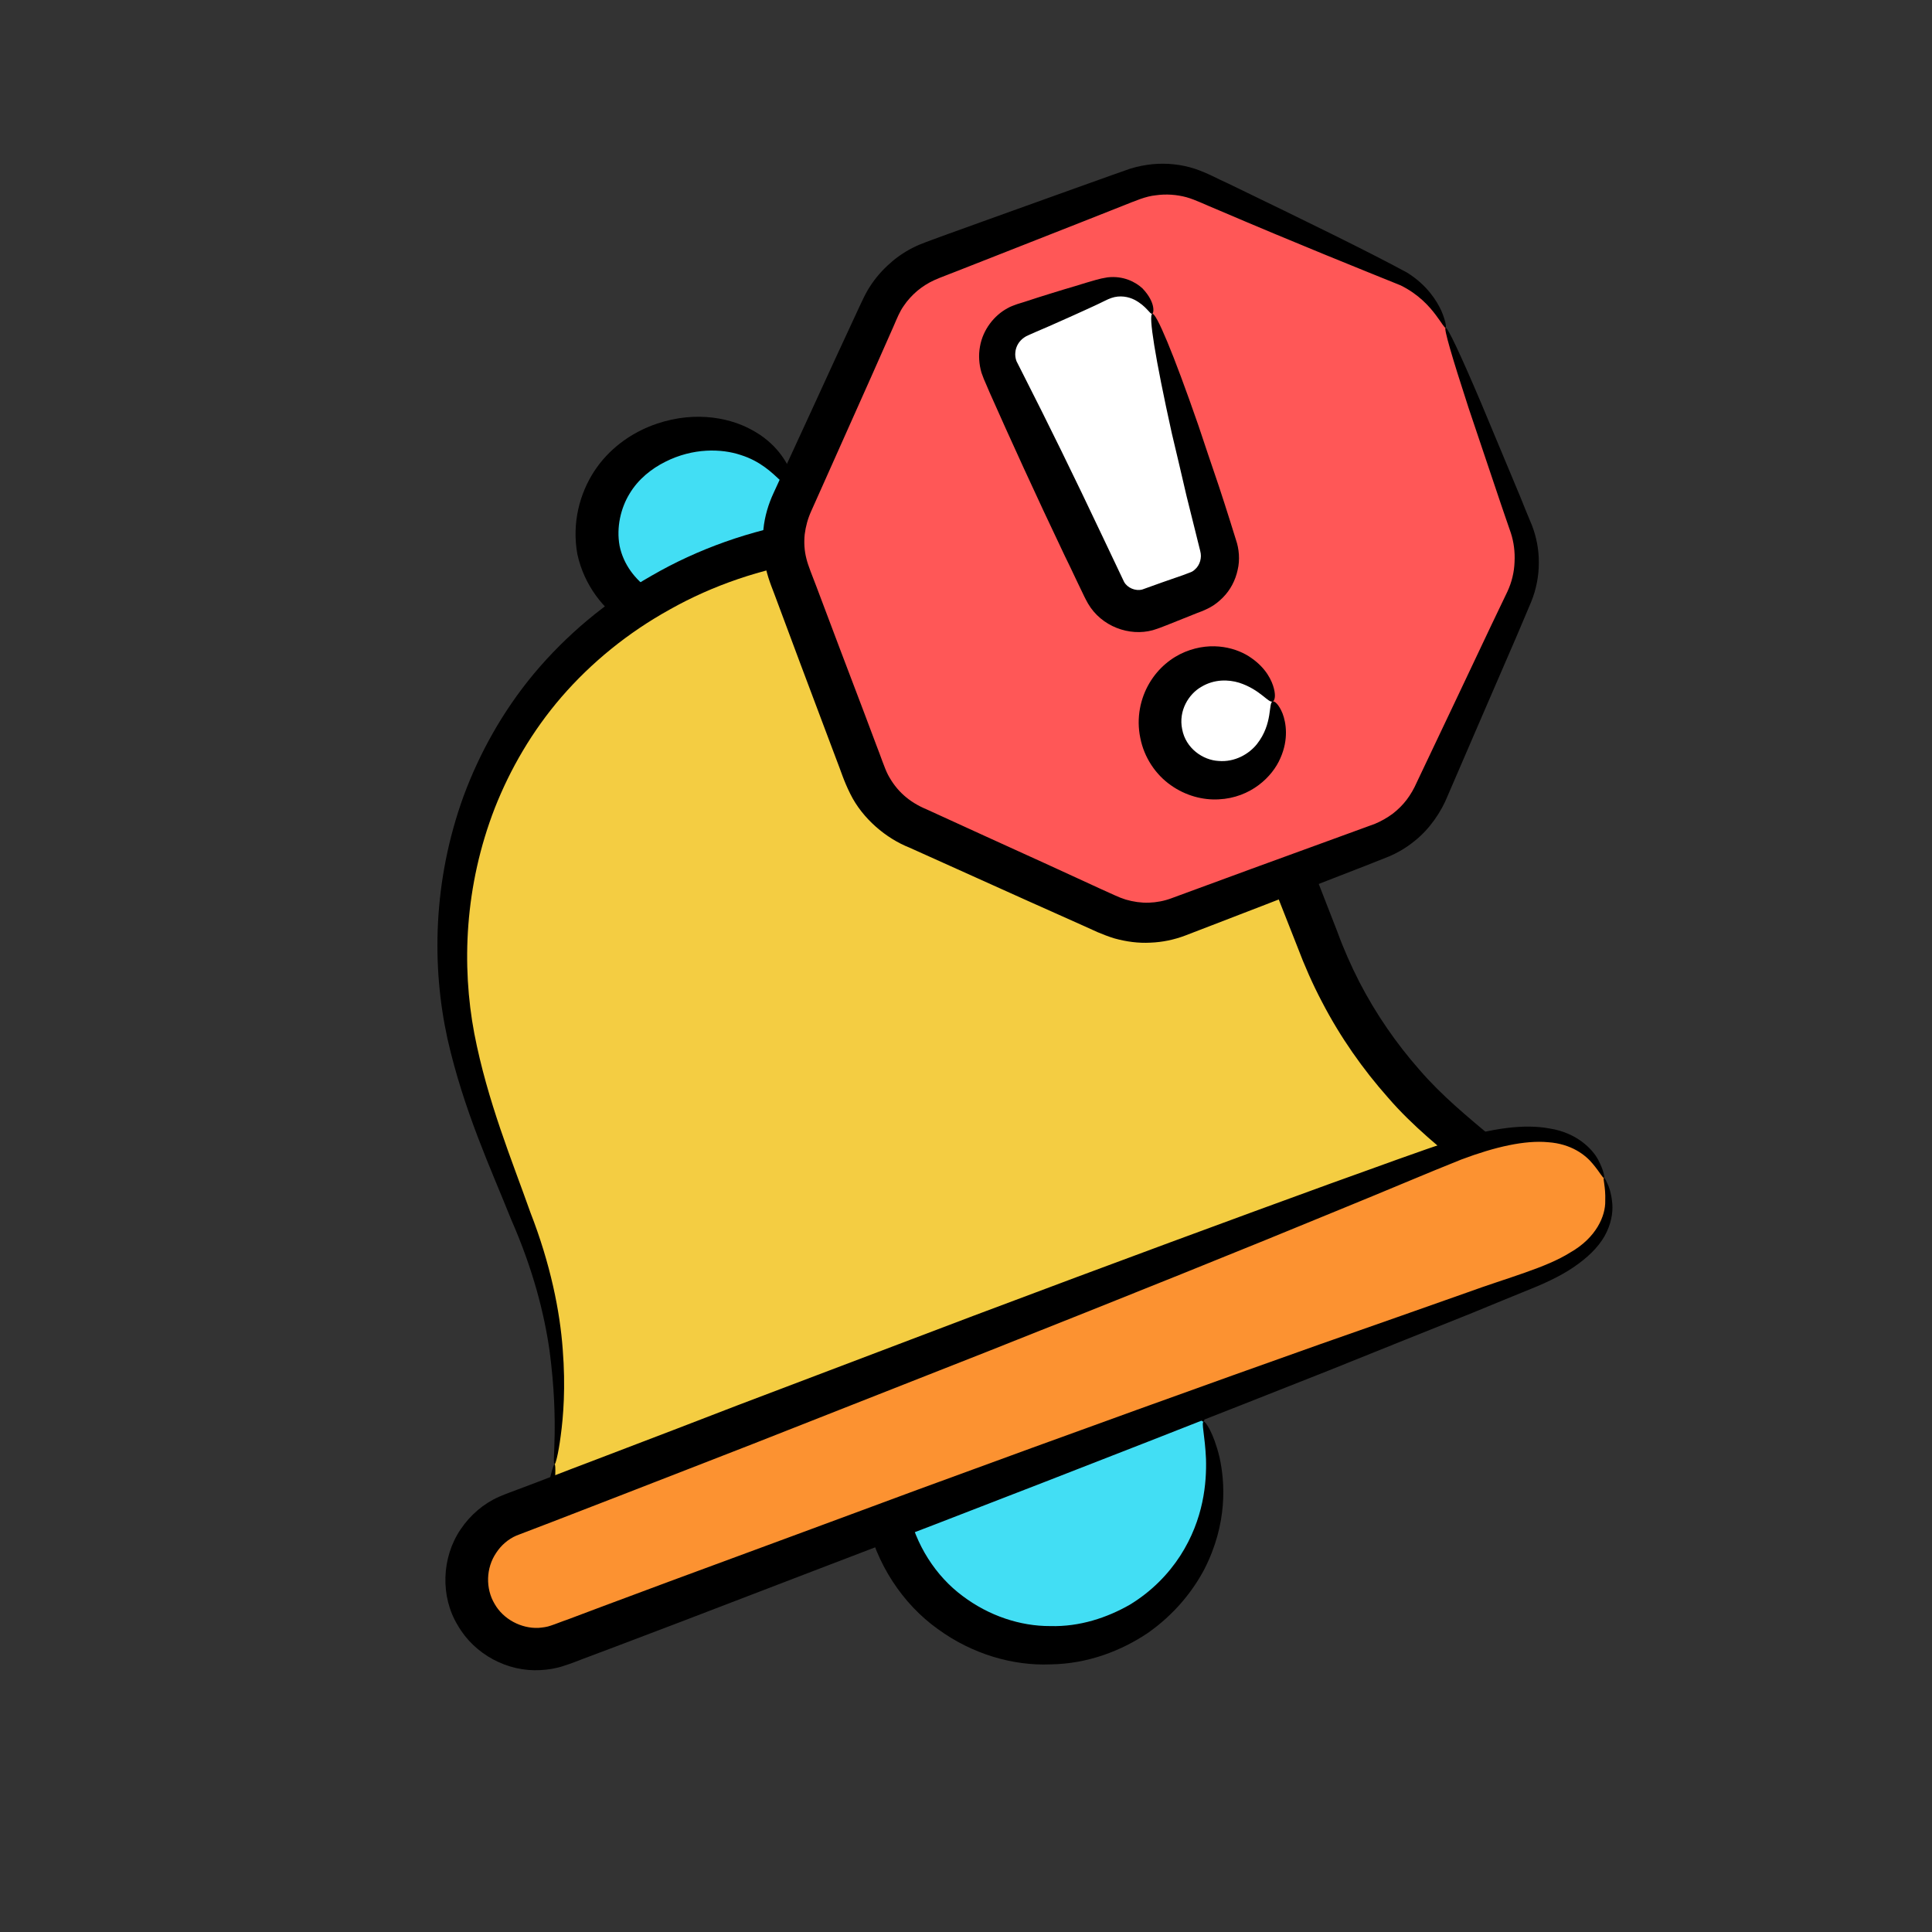 <svg width="86" height="86" viewBox="0 0 86 86" fill="none" xmlns="http://www.w3.org/2000/svg">
<rect x="0" y="0" width="86" height="86" fill="#333333" stroke="none"/>
<g id="notification-alert 1" clip-path="url(#clip0_13009_491)">
<g id="Group">
<g id="Group_2">
<g id="Group_3">
<path id="Vector" d="M53.581 63.282C55.015 67.091 53.098 71.338 49.289 72.772C45.471 74.209 41.229 72.28 39.795 68.471C38.365 64.671 40.285 60.433 44.104 58.996C47.913 57.562 52.151 59.482 53.581 63.282Z" fill="#42DEF4"/>
</g>
<g id="Group_4">
<g id="Group_5">
<path id="Vector_2" d="M53.581 63.282C53.478 63.321 53.276 62.926 52.744 62.251C52.228 61.59 51.355 60.604 49.832 59.906C48.356 59.222 46.115 58.89 43.89 60.017C42.803 60.565 41.768 61.477 41.085 62.728C40.398 63.97 40.089 65.561 40.416 67.169C40.753 68.773 41.661 70.162 42.846 71.041C44.026 71.932 45.426 72.388 46.749 72.382C48.067 72.42 49.288 72.003 50.282 71.437C51.266 70.842 52.017 70.057 52.537 69.252C53.589 67.617 53.713 65.989 53.683 64.943C53.636 63.881 53.465 63.315 53.581 63.282C53.647 63.257 54.014 63.749 54.284 64.866C54.529 65.97 54.656 67.814 53.602 69.867C53.071 70.868 52.246 71.884 51.087 72.694C49.927 73.472 48.44 74.064 46.76 74.087C45.098 74.157 43.278 73.635 41.744 72.513C40.196 71.408 38.988 69.619 38.561 67.546C38.126 65.456 38.56 63.401 39.48 61.815C40.401 60.229 41.769 59.095 43.169 58.471C44.579 57.845 46.011 57.647 47.254 57.799C48.509 57.925 49.572 58.337 50.411 58.834C52.105 59.842 52.894 61.115 53.27 61.946C53.641 62.789 53.637 63.261 53.581 63.282Z" fill="black"/>
</g>
</g>
</g>
<g id="Group_6">
<g id="Group_7">
<path id="Vector_3" d="M35.338 21.938C36.169 24.147 34.929 26.644 32.571 27.532C29.454 28.705 25.765 26.086 26.715 22.619C27.788 18.743 33.84 17.961 35.338 21.938Z" fill="#42DEF4"/>
</g>
<g id="Group_8">
<g id="Group_9">
<path id="Vector_4" d="M35.338 21.938C35.253 21.97 35.04 21.773 34.734 21.385C34.373 21.051 33.856 20.53 32.972 20.253C32.117 19.967 30.852 19.93 29.614 20.556C29.002 20.861 28.409 21.33 28.023 21.978C27.632 22.616 27.431 23.472 27.579 24.292C27.922 25.969 29.679 26.974 31.093 26.955C32.547 26.985 33.759 26.176 34.401 25.326C35.067 24.455 35.238 23.547 35.269 22.947C35.302 22.326 35.244 21.974 35.338 21.938C35.403 21.914 35.667 22.188 35.861 22.874C36.038 23.544 36.115 24.712 35.416 25.98C34.758 27.211 33.276 28.527 31.114 28.657C30.065 28.71 28.904 28.463 27.894 27.796C26.872 27.155 25.998 26.052 25.698 24.658C25.452 23.266 25.807 21.968 26.45 20.978C27.101 19.984 28.017 19.351 28.896 18.989C30.684 18.262 32.369 18.536 33.445 19.125C34.553 19.712 35.022 20.561 35.235 21.069C35.418 21.641 35.422 21.907 35.338 21.938Z" fill="black"/>
</g>
</g>
</g>
<g id="Group_10">
<g id="Group_11">
<path id="Vector_5" d="M24.688 65.182C25.157 61.831 24.78 58.415 23.608 55.245C23.601 55.226 23.598 55.217 23.59 55.198C22.42 52.059 20.986 48.902 20.419 45.579C19.584 40.722 20.636 35.624 23.532 31.596C25.681 28.618 28.732 26.39 32.157 25.101C37.005 23.276 42.704 23.429 47.426 25.754C51.732 27.884 54.524 31.866 56.429 36.16C57.029 37.526 57.882 39.737 58.638 41.803C59.871 45.164 61.972 48.135 64.725 50.422L65.934 51.42L24.417 67.046L24.688 65.182Z" fill="#F4CD42"/>
</g>
<g id="Group_12">
<g id="Group_13">
<path id="Vector_6" d="M24.688 65.182C24.745 65.192 24.73 65.807 24.621 67.077L24.347 66.859C28.75 64.903 42.146 59.529 65.613 50.568L65.353 52.119C64.197 51.176 62.884 50.132 61.785 48.857C60.67 47.599 59.663 46.172 58.847 44.599C58.434 43.814 58.07 42.99 57.749 42.138C57.437 41.337 57.112 40.529 56.792 39.709C56.135 38.076 55.55 36.352 54.698 34.77C53.434 32.319 51.835 30.143 49.879 28.496C47.943 26.842 45.603 25.821 43.23 25.25C38.45 24.133 33.597 25.008 29.839 27.117C27.945 28.161 26.313 29.502 24.995 31.024C23.686 32.542 22.709 34.235 22.026 35.967C20.674 39.446 20.544 42.989 21.112 46.002C21.7 49.039 22.79 51.653 23.607 53.963C24.505 56.264 24.927 58.381 25.049 60.066C25.183 61.758 25.075 63.059 24.959 63.915C24.849 64.758 24.723 65.19 24.688 65.182C24.558 65.177 24.895 63.405 24.463 60.127C24.229 58.484 23.736 56.522 22.758 54.293C21.852 52.027 20.642 49.438 19.918 46.237C19.217 43.039 19.258 39.231 20.638 35.431C21.338 33.544 22.364 31.672 23.777 29.976C25.194 28.288 26.95 26.794 29.01 25.623C33.09 23.265 38.39 22.242 43.648 23.437C46.252 24.027 48.894 25.17 51.102 27.031C53.302 28.874 55.039 31.276 56.392 33.877C57.312 35.582 57.891 37.319 58.562 38.99C58.889 39.828 59.212 40.658 59.528 41.469C59.811 42.249 60.146 42.999 60.512 43.716C61.257 45.156 62.165 46.46 63.174 47.608C64.181 48.778 65.321 49.706 66.507 50.702C66.893 51.016 66.95 51.593 66.623 51.973C66.52 52.097 66.384 52.191 66.244 52.243C42.705 60.986 29.077 65.773 24.477 67.206L24.458 67.213C24.352 67.242 24.245 67.186 24.22 67.089C24.209 67.061 24.208 67.029 24.216 66.994C24.47 65.766 24.63 65.171 24.688 65.182Z" fill="black"/>
</g>
</g>
</g>
<g id="Group_14">
<g id="Group_15">
<path id="Vector_7" d="M71.4 52.429C72.352 54.956 70.106 56.229 68.103 56.983C53.724 62.384 39.339 67.798 24.964 73.209C23.373 73.808 21.582 72.997 20.983 71.406C20.385 69.815 21.196 68.024 22.787 67.425L23.76 67.059C37.172 62.011 50.514 56.722 63.889 51.549C66.147 50.678 70.238 49.341 71.4 52.429Z" fill="#FC9231"/>
</g>
<g id="Group_16">
<g id="Group_17">
<path id="Vector_8" d="M71.4 52.429C71.344 52.45 71.227 52.195 70.899 51.806C70.58 51.413 69.944 50.915 68.912 50.844C67.893 50.747 66.562 51.044 65.046 51.615C63.541 52.214 61.719 52.996 59.653 53.837C55.51 55.547 50.277 57.655 43.909 60.18C40.716 61.435 37.246 62.806 33.486 64.285C31.603 65.015 29.648 65.783 27.624 66.566C26.608 66.96 25.582 67.356 24.528 67.764C24.022 67.954 23.511 68.157 22.987 68.354C22.62 68.514 22.313 68.779 22.089 69.12C21.628 69.796 21.609 70.711 22.015 71.392C22.402 72.079 23.199 72.495 23.967 72.463C24.153 72.446 24.348 72.426 24.526 72.359C24.708 72.301 25.022 72.172 25.26 72.093L26.785 71.519C27.796 71.139 28.792 70.775 29.774 70.405C33.716 68.953 37.419 67.581 40.889 66.296C47.836 63.745 53.83 61.586 58.731 59.847C61.186 58.988 63.365 58.221 65.261 57.55C67.149 56.861 68.807 56.44 69.904 55.749C71.056 55.091 71.471 54.123 71.455 53.455C71.478 52.806 71.335 52.454 71.4 52.429C71.419 52.422 71.469 52.499 71.542 52.664C71.624 52.825 71.714 53.091 71.756 53.46C71.808 53.825 71.767 54.311 71.524 54.829C71.29 55.345 70.835 55.837 70.256 56.258C69.68 56.688 68.96 57.045 68.162 57.366C67.374 57.684 66.523 58.037 65.598 58.417C63.74 59.159 61.596 60.019 59.174 60.995C54.339 62.911 48.409 65.239 41.505 67.902C38.049 69.224 34.35 70.638 30.439 72.142C29.456 72.512 28.468 72.895 27.457 73.275C26.951 73.465 26.446 73.656 25.931 73.849C25.66 73.951 25.458 74.038 25.114 74.147C24.773 74.264 24.412 74.325 24.055 74.342C22.602 74.429 21.123 73.65 20.377 72.35C19.597 71.073 19.648 69.333 20.508 68.07C20.933 67.439 21.53 66.926 22.218 66.624C22.402 66.544 22.542 66.492 22.673 66.442L23.076 66.291L23.871 65.991C24.925 65.584 25.951 65.187 26.971 64.803C28.999 64.029 30.961 63.28 32.844 62.55C36.622 61.117 40.109 59.794 43.306 58.58C49.717 56.167 55.019 54.214 59.22 52.686C61.34 51.931 63.137 51.255 64.756 50.731C66.377 50.238 67.83 50.012 68.994 50.236C70.175 50.422 70.883 51.139 71.142 51.629C71.408 52.138 71.432 52.428 71.4 52.429Z" fill="black"/>
</g>
</g>
</g>
<g id="Group_18">
<g id="Group_19">
<path id="Vector_9" d="M64.348 14.588L67.698 23.488C68.082 24.508 68.053 25.652 67.594 26.647L63.672 35.304C63.223 36.296 62.395 37.077 61.366 37.465L52.465 40.815C51.445 41.199 50.301 41.17 49.306 40.711L40.65 36.789C39.658 36.34 38.876 35.512 38.489 34.483L35.139 25.582C34.755 24.562 34.784 23.418 35.242 22.423L39.164 13.767C39.614 12.775 40.441 11.993 41.471 11.605L50.371 8.255C51.391 7.871 52.535 7.9 53.53 8.359L62.187 12.281C63.188 12.727 63.96 13.558 64.348 14.588Z" fill="#FF5757"/>
</g>
<g id="Group_20">
<g id="Group_21">
<path id="Vector_10" d="M64.348 14.588C64.301 14.605 64.189 14.391 63.908 14.016C63.632 13.65 63.158 13.102 62.346 12.702C60.581 11.988 57.814 10.882 54.159 9.319C53.706 9.137 53.206 8.887 52.812 8.779C52.384 8.663 51.911 8.627 51.455 8.692C50.991 8.738 50.562 8.932 49.966 9.166C49.408 9.387 48.841 9.611 48.255 9.843C47.083 10.305 45.854 10.789 44.56 11.297C43.918 11.55 43.248 11.813 42.578 12.076C42.263 12.205 41.848 12.351 41.593 12.468C41.319 12.592 41.069 12.751 40.832 12.946C40.606 13.139 40.393 13.368 40.222 13.625C40.048 13.872 39.938 14.148 39.767 14.544C39.444 15.275 39.114 16.018 38.779 16.775C38.1 18.291 37.401 19.869 36.669 21.501C36.482 21.913 36.305 22.322 36.112 22.747C35.955 23.095 35.866 23.428 35.82 23.787C35.783 24.143 35.803 24.509 35.896 24.869C35.971 25.183 36.173 25.663 36.342 26.112C37.022 27.918 37.727 29.79 38.469 31.733L39.011 33.175C39.193 33.63 39.373 34.192 39.527 34.487C39.899 35.191 40.453 35.699 41.25 36.029C43.044 36.849 44.787 37.647 46.487 38.417C47.338 38.802 48.169 39.194 48.993 39.568L49.612 39.848C49.805 39.936 49.943 39.99 50.113 40.044C50.449 40.142 50.799 40.192 51.137 40.182C51.485 40.169 51.824 40.105 52.142 39.986C52.545 39.834 52.951 39.692 53.344 39.544C54.143 39.254 54.929 38.958 55.7 38.678C57.242 38.119 58.733 37.569 60.172 37.048C60.519 36.918 60.869 36.797 61.206 36.67C61.483 36.555 61.746 36.403 61.989 36.226C62.478 35.849 62.812 35.403 63.071 34.814C64.281 32.265 65.385 29.947 66.371 27.855C66.614 27.337 66.864 26.837 67.095 26.344C67.297 25.915 67.403 25.458 67.418 25.015C67.442 24.568 67.384 24.13 67.255 23.73C67.095 23.277 66.955 22.849 66.81 22.434C66.239 20.747 65.763 19.312 65.374 18.166C64.618 15.843 64.264 14.62 64.348 14.588C64.432 14.556 64.986 15.715 65.936 17.954C66.403 19.082 66.987 20.465 67.671 22.11C67.838 22.527 68.01 22.954 68.201 23.406C68.391 23.911 68.504 24.467 68.498 25.046C68.501 25.622 68.388 26.231 68.154 26.8C67.939 27.308 67.719 27.829 67.492 28.363C66.57 30.484 65.556 32.842 64.437 35.433C64.157 36.136 63.636 36.91 62.96 37.442C62.625 37.717 62.242 37.947 61.828 38.124C61.466 38.271 61.111 38.405 60.74 38.555C59.315 39.113 57.84 39.679 56.302 40.279C55.538 40.577 54.752 40.873 53.96 41.182C53.558 41.333 53.159 41.494 52.757 41.645C52.27 41.829 51.746 41.941 51.209 41.961C50.675 41.991 50.134 41.917 49.609 41.772C49.357 41.697 49.08 41.587 48.865 41.497L48.246 41.217C47.422 40.843 46.579 40.477 45.729 40.092C44.032 39.331 42.28 38.537 40.48 37.729C39.452 37.325 38.393 36.442 37.851 35.342C37.549 34.74 37.432 34.314 37.236 33.822C37.056 33.344 36.873 32.858 36.693 32.38C35.964 30.443 35.259 28.571 34.585 26.752C34.422 26.29 34.23 25.892 34.086 25.284C33.947 24.716 33.918 24.129 33.982 23.56C34.036 22.994 34.208 22.428 34.433 21.948C34.62 21.535 34.816 21.12 35.003 20.707C35.757 19.077 36.472 17.515 37.165 16.005C37.512 15.254 37.855 14.516 38.191 13.791C38.346 13.466 38.537 13.009 38.817 12.615C39.086 12.225 39.409 11.89 39.759 11.598C40.118 11.303 40.511 11.069 40.915 10.896C41.352 10.721 41.636 10.624 41.992 10.491C42.678 10.243 43.346 10.002 43.996 9.768C45.304 9.297 46.546 8.851 47.732 8.426C48.325 8.213 48.9 8.008 49.465 7.806C49.759 7.706 50.039 7.6 50.324 7.504C50.649 7.403 50.979 7.343 51.297 7.309C51.947 7.246 52.595 7.322 53.178 7.509C53.791 7.716 54.205 7.966 54.666 8.167C58.257 9.903 60.876 11.183 62.634 12.134C63.529 12.695 63.947 13.382 64.157 13.826C64.366 14.324 64.385 14.574 64.348 14.588Z" fill="black"/>
</g>
</g>
</g>
<g id="Group_22">
<g id="Group_23">
<path id="Vector_11" d="M51.292 13.967L54.232 24.304C54.482 25.139 54.048 26.029 53.224 26.339L51.259 27.079C50.445 27.386 49.513 27.01 49.15 26.217L44.544 16.507C44.146 15.62 44.572 14.594 45.489 14.249L49.111 12.886C50.019 12.544 51.025 13.031 51.292 13.967Z" fill="white"/>
</g>
<g id="Group_24">
<g id="Group_25">
<path id="Vector_12" d="M51.292 13.967C51.189 14.006 51.048 13.631 50.502 13.345C50.237 13.21 49.855 13.13 49.468 13.265C49.314 13.312 49.014 13.478 48.721 13.61C48.429 13.741 48.112 13.893 47.773 14.042C47.433 14.191 47.079 14.356 46.693 14.523C46.5 14.606 46.307 14.689 46.095 14.78L45.784 14.918C45.684 14.966 45.647 14.98 45.589 15.024C45.376 15.168 45.22 15.408 45.196 15.684C45.182 15.818 45.2 15.95 45.249 16.081C45.362 16.295 45.465 16.513 45.581 16.736C46.608 18.754 47.788 21.152 49.104 23.937C49.42 24.608 49.727 25.252 50.033 25.895C50.18 26.171 50.546 26.322 50.847 26.241C51.468 26.017 52.071 25.801 52.658 25.602L52.883 25.517L53.004 25.471C53.079 25.443 53.138 25.4 53.192 25.347C53.306 25.251 53.383 25.115 53.425 24.971C53.463 24.818 53.471 24.697 53.423 24.512C53.349 24.23 53.284 23.945 53.214 23.672C53.078 23.114 52.944 22.587 52.817 22.08C52.582 21.057 52.36 20.126 52.16 19.282C51.414 15.909 51.116 14.012 51.292 13.967C51.464 13.913 52.215 15.682 53.343 18.933C53.617 19.748 53.918 20.661 54.26 21.654C54.425 22.148 54.59 22.673 54.763 23.217C54.843 23.486 54.936 23.761 55.023 24.049C55.151 24.418 55.202 24.922 55.092 25.369C54.995 25.822 54.775 26.258 54.433 26.6C54.263 26.771 54.066 26.931 53.852 27.043C53.747 27.104 53.616 27.154 53.526 27.198L53.301 27.283C52.996 27.408 52.687 27.525 52.373 27.654L51.899 27.843C51.74 27.903 51.612 27.961 51.315 28.052C50.269 28.339 49.03 27.886 48.434 26.871C48.275 26.589 48.232 26.477 48.143 26.297L47.899 25.79C47.741 25.454 47.579 25.109 47.404 24.758C46.079 21.977 44.97 19.541 44.052 17.472L43.879 17.067L43.795 16.874L43.69 16.593C43.577 16.209 43.552 15.801 43.623 15.422C43.755 14.667 44.257 14.04 44.843 13.723C44.982 13.639 45.172 13.578 45.275 13.539L45.601 13.438C45.81 13.37 46.02 13.302 46.219 13.237C46.62 13.108 46.995 12.998 47.349 12.887C47.705 12.785 48.04 12.68 48.346 12.586C48.666 12.498 48.909 12.406 49.293 12.347C49.999 12.263 50.544 12.549 50.856 12.838C51.476 13.492 51.346 13.968 51.292 13.967Z" fill="black"/>
</g>
</g>
</g>
<g id="Group_26">
<g id="Group_27">
<path id="Vector_13" d="M55.135 34.564C56.473 34.06 57.15 32.566 56.646 31.227C56.142 29.889 54.648 29.212 53.31 29.716C51.971 30.22 51.294 31.713 51.798 33.052C52.302 34.391 53.796 35.068 55.135 34.564Z" fill="white"/>
</g>
<g id="Group_28">
<g id="Group_29">
<path id="Vector_14" d="M56.655 31.224C56.465 31.317 56.116 30.7 55.155 30.389C54.684 30.246 54.057 30.225 53.481 30.57C52.917 30.889 52.449 31.632 52.623 32.464C52.782 33.312 53.546 33.837 54.244 33.873C54.961 33.934 55.593 33.569 55.949 33.124C56.68 32.198 56.444 31.261 56.655 31.224C56.73 31.196 56.925 31.347 57.093 31.764C57.245 32.167 57.371 32.899 56.995 33.746C56.644 34.573 55.674 35.515 54.246 35.582C53.545 35.621 52.774 35.42 52.117 34.952C51.451 34.486 50.931 33.731 50.758 32.845C50.572 31.954 50.766 31.079 51.165 30.406C51.563 29.732 52.147 29.267 52.748 29.019C53.969 28.517 55.099 28.85 55.718 29.301C56.371 29.76 56.62 30.308 56.706 30.649C56.799 31.01 56.73 31.196 56.655 31.224Z" fill="black"/>
</g>
</g>
</g>
</g>
</g>
<defs>
<clipPath id="clip0_13009_491">
<rect width="66" height="66" fill="white" transform="translate(0 23.977) rotate(-20.626)"/>
</clipPath>
</defs>
</svg>
